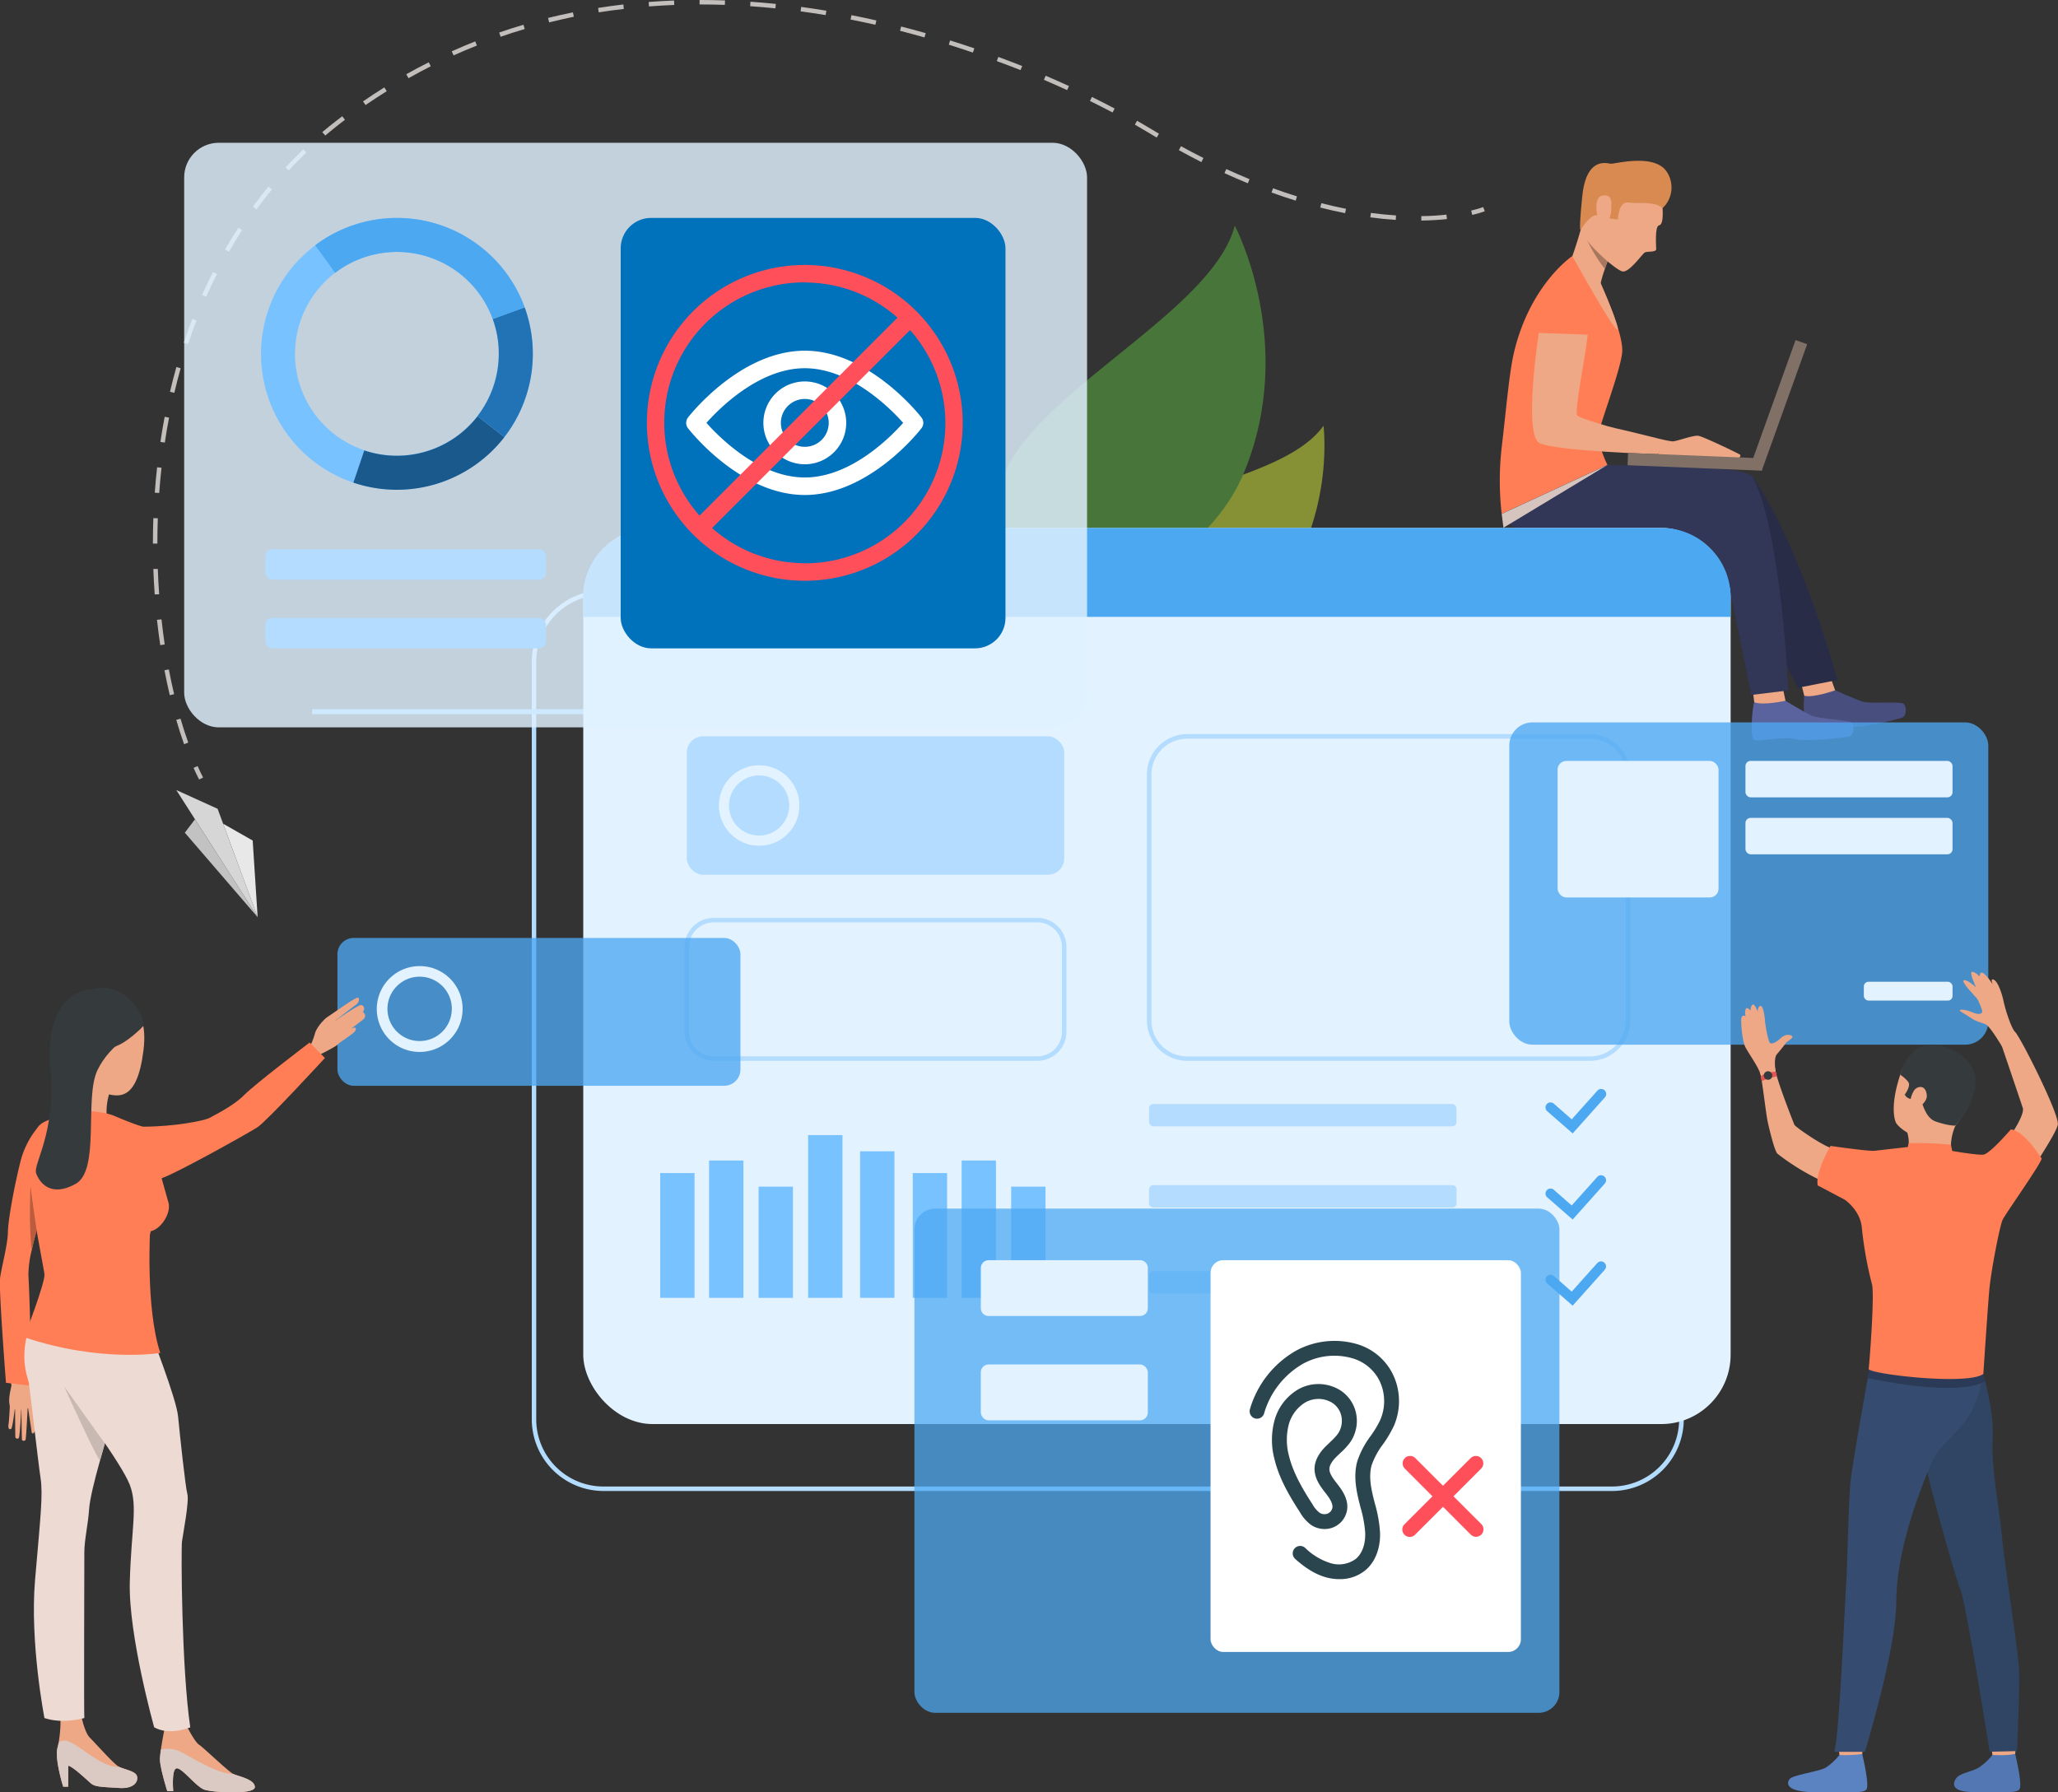 <svg xmlns="http://www.w3.org/2000/svg" viewBox="0 0 688.13 599.35"><rect x="0" y="0" width="688.13" height="599.35" fill="#333333" stroke="none"/><defs><style>.cls-1{isolation:isolate;}.cls-2{fill:#b3dcff;}.cls-3{fill:#484e7d;}.cls-4{fill:#eea886;}.cls-5{fill:#5b639e;}.cls-6{fill:#292c47;}.cls-7{fill:#ff7e55;}.cls-8{fill:#323657;}.cls-9{fill:#807066;}.cls-10{fill:#d88a51;}.cls-11{fill:#a77860;}.cls-12{fill:#d6c5bf;}.cls-13{fill:#869135;}.cls-14{fill:#48753a;}.cls-15{fill:#78c2ff;}.cls-16{fill:#d6d6d6;}.cls-17{fill:#e8e8e8;}.cls-18{fill:#c2c2c2;}.cls-19{fill:#e3f2ff;}.cls-20{fill:#4da8f2;}.cls-21,.cls-30{opacity:0.78;}.cls-22{fill:#5377b3;}.cls-23{fill:#5b83c2;}.cls-24{fill:#2f4563;}.cls-25{fill:#354c70;}.cls-26{fill:#2b3b57;}.cls-27{fill:#353a3d;}.cls-28{fill:#e55353;}.cls-29{fill:#c2bebc;}.cls-30{mix-blend-mode:multiply;}.cls-31{fill:#eddad3;}.cls-32{fill:#c9b9b3;}.cls-33{fill:#ba5c3d;}.cls-34{fill:#dbcac3;}.cls-35{opacity:0.74;}.cls-36{fill:#fff;}.cls-37{fill:#ff4f5b;}.cls-38{fill:#2b454e;}.cls-39{opacity:0.83;}.cls-40{fill:#e0f1ff;}.cls-41{fill:#1a598c;}.cls-42{fill:#2273b5;}.cls-43{fill:#0071bb;}</style></defs><g class="cls-1"><g id="Layer_2" data-name="Layer 2"><g id="Layer_1-2" data-name="Layer 1"><path class="cls-2" d="M539,498.57H201.75a24,24,0,0,1-23.94-23.95V221.35a24,24,0,0,1,23.94-23.95H539A24,24,0,0,1,563,221.35V474.62A24,24,0,0,1,539,498.57ZM201.75,198.9a22.47,22.47,0,0,0-22.45,22.45V474.62a22.47,22.47,0,0,0,22.45,22.45H539a22.47,22.47,0,0,0,22.45-22.45V221.35A22.47,22.47,0,0,0,539,198.9Z"/><path class="cls-3" d="M613.61,230.8s6.15,2.78,8.9,3.74,12.81-.12,13.93.75,1.16,4.12-.45,4.7-13.64,3.53-17.84,3.11-11.57,2.41-13.33,2-1.91-10.26-1.54-12.54S613.61,230.8,613.61,230.8Z"/><path class="cls-4" d="M612.19,226.84l1.42,4s-7.42,2.64-10.33,1.8l-1-4Z"/><path class="cls-5" d="M597,234.33s5.8,3.53,8.43,4.84,12.73,1.51,13.75,2.51.7,4.25-1,4.61-13.94,1.78-18.05.83-11.76.91-13.46.33-.77-10.43-.15-12.64S597,234.33,597,234.33Z"/><path class="cls-4" d="M596.15,230.21l.87,4.12s-7.66,1.68-10.45.48l-.52-4.14Z"/><path class="cls-6" d="M538,156.06s26.46.24,29.7.69c3.52.5,17.29.95,18.95,3.47,16.78,25.47,27.73,67.17,27.73,67.17L601.11,230s-12.83-24.86-18.2-37.77c-4.82-11.59-8.95-14.57-19.08-14.32s-42.52-2-61.2-4.29Z"/><path class="cls-7" d="M535.19,94.72s7.85,16.9,7.21,23.18-7.39,23.67-7.86,27.17,2.94,10.41,2.94,10.41l-35.36,16.36a97.92,97.92,0,0,1,0-22.26c1.43-11.92,2.48-24.72,4.05-31.46,5.36-23,19.55-32.5,19.55-32.5Z"/><path class="cls-8" d="M537.48,155.48s26.46.23,29.7.69c3.52.5,17.6.74,19,3.46,9.61,19.42,11.77,71.25,11.77,71.25l-12.37,1.5s-5.26-26.46-8-38.84c-1.44-6.57-6.92-14.53-14.42-14.09-10.11.59-49.8,10.4-61-7.61Z"/><path class="cls-4" d="M514.63,110.68c.07-3.27,2-17.39,9.94-16.42s7,10.52,6.31,17.73c-.78,7.54-4.69,26-3.44,27s10.69,3.79,12.72,4.2,14.29,3.41,15.29,3.69-1,5-1,5-33.93-1-39.61-3.68S514.63,110.68,514.63,110.68Z"/><path class="cls-4" d="M555.45,146.86a31.87,31.87,0,0,0,3.74.73c1.22.1,7-2.18,8.76-1.85s13.3,5.88,13.82,6.27-.31,1.16-.31,1.16l-27-1Z"/><rect class="cls-9" x="544.26" y="152.4" width="44.93" height="4.12" transform="translate(6.7 -22.76) rotate(2.31)"/><rect class="cls-9" x="572.3" y="133.52" width="44.93" height="4.12" transform="translate(266.14 649.52) rotate(-70.25)"/><path class="cls-4" d="M555.78,68.11s.84,6.94-1,7.23c-1.55.24-1,6.94-1,8S550.82,84,550,84.4s-5.31,7-7.58,6.35S531.68,82.84,530.09,79s1.14-17.28,5-21.89S554.24,56,555.78,68.11Z"/><path class="cls-4" d="M538.07,85.84s-.23.61-.56,1.55c-.25.7-.56,1.57-.88,2.53a36.79,36.79,0,0,0-1.88,7.24c-.13,2.86-9-11.54-9-11.54a138.76,138.76,0,0,0,5.2-18.83C532.91,56.64,538.07,85.84,538.07,85.84Z"/><path class="cls-10" d="M555.91,69.6a9.47,9.47,0,0,0,1.64-11.79c-3.93-6.83-17.65-2.91-19-3.07s-8.15-2.33-9.48,10.86-.49,11.2-.49,11.2,3.36-5.66,5.76-4.74A34,34,0,0,0,541,73.41s.08-6.16,3.54-5.68S553.18,67.16,555.91,69.6Z"/><path class="cls-7" d="M514,111.3l18.19.66S535,93,524.58,93.4,514,111.3,514,111.3Z"/><path class="cls-4" d="M538.81,69c0-.85.35-4.36-3.09-3.57s-1.37,8.48-.93,8.75S538.73,76.13,538.81,69Z"/><path class="cls-4" d="M525.72,85.62s15.61,28.2,15.2,24.2c-.32-3.12-7.08-18.22-7.08-18.22Z"/><path class="cls-11" d="M537.51,87.39c-.25.7-.56,1.57-.88,2.53a50.93,50.93,0,0,1-6-9.73C531.94,82.53,537.51,87.39,537.51,87.39Z"/><polygon class="cls-12" points="537.48 155.48 502.71 176.47 502.12 171.84 537.48 155.48"/><path class="cls-13" d="M442.54,142.35s4.58,35.29-20.92,62.39-83,17.44-83,17.44,9.51-32,30.36-45.22S430.77,159.22,442.54,142.35Z"/><path class="cls-14" d="M412.87,75.43s21,39.57,3,82.8-90.11,57.3-90.11,57.3-3-42,15.75-66.74S406.47,100.51,412.87,75.43Z"/><rect class="cls-15" x="104.36" y="237.14" width="136.01" height="1.65"/><polygon class="cls-16" points="86.15 306.7 58.94 264.18 72.76 270.45 86.15 306.7"/><polygon class="cls-17" points="86.15 306.7 84.49 281.07 74.61 275.44 86.15 306.7"/><polygon class="cls-18" points="65.2 273.96 61.8 278.44 86.15 306.7 65.2 273.96"/><rect class="cls-19" x="195.02" y="176.52" width="383.65" height="299.67" rx="23.2"/><path class="cls-20" d="M578.67,199.72v6.56H195v-6.56a23.2,23.2,0,0,1,23.2-23.2H555.47A23.2,23.2,0,0,1,578.67,199.72Z"/><rect class="cls-2" x="229.65" y="246.21" width="126.19" height="46.29" rx="5.43"/><path class="cls-2" d="M346.88,354.73H238.61A9.72,9.72,0,0,1,228.9,345V316.65a9.72,9.72,0,0,1,9.71-9.71H346.88a9.72,9.72,0,0,1,9.7,9.71V345A9.72,9.72,0,0,1,346.88,354.73Zm-108.27-46.3a8.23,8.23,0,0,0-8.22,8.22V345a8.23,8.23,0,0,0,8.22,8.22H346.88a8.23,8.23,0,0,0,8.21-8.22V316.65a8.23,8.23,0,0,0-8.21-8.22Z"/><rect class="cls-2" x="384.21" y="369.16" width="102.79" height="7.47" rx="1.41"/><path class="cls-2" d="M385.62,396.29h100a1.41,1.41,0,0,1,1.41,1.41v4.64a1.42,1.42,0,0,1-1.42,1.42h-100a1.41,1.41,0,0,1-1.41-1.41v-4.64A1.41,1.41,0,0,1,385.62,396.29Z"/><path class="cls-2" d="M531.62,354.73H397a13.52,13.52,0,0,1-13.5-13.5V259A13.52,13.52,0,0,1,397,245.46H531.62A13.52,13.52,0,0,1,545.12,259v82.26A13.52,13.52,0,0,1,531.62,354.73ZM397,247a12,12,0,0,0-12,12v82.26a12,12,0,0,0,12,12H531.62a12,12,0,0,0,12-12V259a12,12,0,0,0-12-12Z"/><path class="cls-20" d="M525.85,379l-8.53-7.44a1.68,1.68,0,0,1,2.21-2.53l6,5.26,8.6-9.6a1.68,1.68,0,1,1,2.5,2.25Z"/><path class="cls-20" d="M525.85,407.8l-8.53-7.44a1.68,1.68,0,0,1,2.21-2.53l6,5.26,8.6-9.6a1.68,1.68,0,0,1,2.5,2.24Z"/><rect class="cls-2" x="384.21" y="425.1" width="102.79" height="7.47" rx="1.41"/><path class="cls-20" d="M525.85,436.6l-8.53-7.43a1.68,1.68,0,0,1,2.21-2.53l6,5.26,8.6-9.6a1.68,1.68,0,0,1,2.5,2.24Z"/><path class="cls-19" d="M267.27,269.53c0-.22,0-.45,0-.67v-.23a13,13,0,0,0-.79-3.86,13.45,13.45,0,1,0-16.95,17.33h0a13.17,13.17,0,0,0,4.14.7,13.31,13.31,0,0,0,4.69-.77,13.48,13.48,0,0,0,6.11-4.44,13.29,13.29,0,0,0,2.76-7C267.24,270.25,267.26,269.89,267.27,269.53Zm-23.53-.3a10.09,10.09,0,0,1,19.56-3.32h0a10.24,10.24,0,0,1,.59,2.89h0c0,.23,0,.45,0,.68a10.17,10.17,0,0,1-2.11,6,9.16,9.16,0,0,1-.88,1,10,10,0,0,1-7.22,2.92,10.22,10.22,0,0,1-2.16-.27,9.26,9.26,0,0,1-.94-.26A10.08,10.08,0,0,1,243.74,269.23Z"/><g class="cls-21"><rect class="cls-20" x="504.66" y="241.56" width="160.16" height="107.77" rx="7.73"/></g><rect class="cls-19" x="520.81" y="254.44" width="53.81" height="45.66" rx="2.92"/><rect class="cls-19" x="583.63" y="254.44" width="69.24" height="12.18" rx="1.71"/><rect class="cls-19" x="583.63" y="273.49" width="69.24" height="12.18" rx="1.71"/><rect class="cls-19" x="623.21" y="328.29" width="29.66" height="6.29" rx="1.55"/><path class="cls-4" d="M634,375.52s-2.56-4.47,1.49-16.46A12.09,12.09,0,0,1,657.31,356c4.31,7.42,2.86,12-3.49,20.43S636.64,379.36,634,375.52Z"/><path class="cls-4" d="M665.53,581.8s.67,4.92.76,5.66,7.47-.44,7.47-.44l.59-5.86S666.45,581.1,665.53,581.8Z"/><path class="cls-22" d="M666.21,586.83a20.23,20.23,0,0,1-4.61,4.26c-2.26,1.3-5.82,1.81-7.16,3.15-1,1-3.52,5.13,5.89,5s13.93.59,14.94-1-1.46-11.77-1.46-11.77S671.51,587.15,666.21,586.83Z"/><path class="cls-4" d="M614.38,581.8s.67,4.92.76,5.66,7.47-.44,7.47-.44l.59-5.86S615.3,581.1,614.38,581.8Z"/><path class="cls-23" d="M615.06,586.83a20.23,20.23,0,0,1-4.61,4.26c-2.26,1.3-10.59,2.36-11.93,3.7-1,1-2.57,4.86,10.66,4.49,9.39-.26,13.93.59,14.94-1s-1.46-11.77-1.46-11.77A38.82,38.82,0,0,1,615.06,586.83Z"/><path class="cls-24" d="M663,459.2s3.79,11.77,3.29,21.91,2,21.24,3,31.84c1.12,11.81,5.71,39.78,5.87,46.09s-.71,26.5-.71,26.5l-9.17.22s-7.71-48.89-9.7-53.88-11.89-40.55-12.23-44.54S663,459.2,663,459.2Z"/><path class="cls-25" d="M625,458s-5.57,31.12-6.24,37.33-1.11,30-1.44,33.92-2.22,50.78-4,56.54h10.23s10.5-34.09,10.5-50.22,7-35.06,11.45-45.7,14.76-10.9,17.52-30.64C663,459.2,628.74,451.71,625,458Z"/><path class="cls-4" d="M637.72,378.69s1.15,3.36,0,5.75,14.74,1,14.74,1a17,17,0,0,1,1.36-9C655.89,372.3,637.72,378.69,637.72,378.69Z"/><path class="cls-26" d="M663.78,461.76s-5.72,5.87-39.29-.91L625,458l38.16,1.44Z"/><path class="cls-4" d="M635.31,385.22s-5.87.6-7.55.92-13-2-15.28-2.26-12.2-7-12.52-7.81-6-15.2-6.33-18.32-5.54-1.5-5.09.65c.84,4,1.91,13.76,2.5,16.58.64,3,2.35,10,3.3,10.81s9.85,7.62,18.56,10.49a74.16,74.16,0,0,1,15.26,7.11h42.92s16.69-23.85,17-27.45-11.65-27.48-14-30.48-5.86,1-5.86,1,7.18,21.07,8.14,24.06-8.35,16.16-10.91,16.2-9.12-.8-12-.92a20.44,20.44,0,0,1-6-1.4Z"/><path class="cls-7" d="M616.82,401.16s5.25,3.49,5.73,9.48a125.37,125.37,0,0,0,3.35,18.69c1,3.24-.83,26.72-1.07,28.4s33.2,5.66,38.34,1.68c0,0,1.44-21.93,2-28.16s3.48-21.33,4.44-23.36,12.58-18.34,13.06-20.49c0,0-6-9.59-10.33-9.71,0,0-6.85,8-9.08,8.39s-15.93-2.15-15.93-2.17-1.49,2-9.44-.36c0,0-9.46,1.06-11,1.26-1.86.24-14.82-1.63-14.82-1.63s-5.19,8.78-4.28,13.21Z"/><path class="cls-4" d="M593.93,359.63s-1.17-5.56.24-7.15c.81-.91,2.74-3.31,2.92-3.67s2.25-1.54,2.25-2.11-2-1.28-3.8.35-2.87,2-3.57,1.81-1.73-6.05-1.81-7.5-.65-5.3-1.57-5-.86,1.95-.86,1.95-1.06-2.92-1.77-2.34-.62,2-.62,2-1.32-1.63-1.67-.44a4,4,0,0,0,0,2.25s-1.37-.75-1.46,1.11.4,7.28,1.37,9.22,4.61,7,5,9S593.93,359.63,593.93,359.63Z"/><path class="cls-4" d="M669.38,349.87s-4-6.71-5.35-7.31-3.28-.94-4.95-2.13-3.9-2.2-3.78-2.6,2.1-.24,4.21.68,3,.48,3.25,0-1.13-3.87-1.77-4.67-5.19-5.38-4.43-6,3.71,1.83,4.19,2.35c0,0-2.35-4.95-1.43-5.19s2.63,1.52,2.63,1.52-.2-4.24,4.36,2.63c0,0-1-2.27.43-1.51s2.76,5,3.2,7.19,2.43,9,4.13,10.68S669.38,349.87,669.38,349.87Z"/><path class="cls-27" d="M653.82,376.38s-2.11.18-6.58-1.36-4.81-9.37-5.78-8.44a2.82,2.82,0,0,1-4.58-.54s2.18-2.87,1.17-4.26a10.72,10.72,0,0,0-2.66-2.39s3.15-15.17,17.47-8.26C669.63,359.23,653.82,376.38,653.82,376.38Z"/><path class="cls-7" d="M637.72,384.44l.5-2.19a117,117,0,0,1,14.12.54l.53,2.62S646.48,388.3,637.72,384.44Z"/><path class="cls-4" d="M640,364.66c.83-1.38,3.9-2.31,4.26,1.6.28,3-5.49,6.33-5.54,3.51A8.56,8.56,0,0,1,640,364.66Z"/><path class="cls-28" d="M593.72,358.36s-3.3.09-4.9,1.53a3.32,3.32,0,0,0,.27,1.64,20.29,20.29,0,0,1,5-1.58A3.26,3.26,0,0,0,593.72,358.36Z"/><path class="cls-27" d="M589.83,359.19a1.42,1.42,0,0,0,2.61,1.1,1.42,1.42,0,1,0-2.61-1.1Z"/><path class="cls-29" d="M492.26,71.86l-.34-1.46a33.4,33.4,0,0,0,4-1.15l.55,1.39A34.38,34.38,0,0,1,492.26,71.86Z"/><path class="cls-29" d="M61.55,248.85c-.92-2.57-1.8-5.31-2.62-8.13l1.43-.41c.81,2.79,1.69,5.49,2.59,8Zm-4.78-16.38c-.64-2.71-1.24-5.52-1.78-8.35l1.47-.27c.53,2.8,1.12,5.59,1.76,8.27Zm-3.19-16.75c-.41-2.78-.78-5.62-1.09-8.46L54,207.1c.31,2.82.67,5.64,1.07,8.4Zm-1.85-16.95c-.2-2.81-.36-5.68-.46-8.51l1.5,0c.1,2.81.25,5.66.45,8.46Zm.89-17h-1.5c0-2.83.06-5.7.16-8.52l1.49.05C52.67,176.08,52.62,178.93,52.62,181.74Zm.62-16.92-1.49-.11c.2-2.84.47-5.69.78-8.49l1.48.16C53.7,159.16,53.44,162,53.24,164.82ZM55.11,148l-1.48-.23c.42-2.81.91-5.64,1.43-8.4l1.47.28C56,142.38,55.53,145.19,55.11,148Zm3.18-16.64L56.84,131c.65-2.77,1.37-5.55,2.13-8.26l1.44.4C59.65,125.84,58.94,128.6,58.29,131.35Zm4.59-16.29-1.42-.47c.89-2.71,1.86-5.41,2.86-8l1.4.54C64.72,109.69,63.76,112.37,62.88,115.06Zm6.06-15.8-1.37-.6c1.15-2.61,2.38-5.21,3.64-7.72l1.34.67C71.29,94.1,70.08,96.67,68.94,99.26Zm7.61-15.1-1.3-.74c1.42-2.47,2.92-4.93,4.45-7.29l1.25.81C79.43,79.28,78,81.71,76.55,84.16ZM475.24,73.75l0-1.49c2.9,0,5.72-.2,8.41-.49l.16,1.49C481.06,73.55,478.18,73.71,475.24,73.75Zm-8.54-.22c-2.78-.18-5.64-.46-8.51-.85l.2-1.48c2.83.38,5.66.66,8.4.84Zm-16.93-2.25c-2.74-.54-5.54-1.17-8.32-1.88l.37-1.45c2.76.71,5.53,1.33,8.24,1.87ZM85.75,70l-1.2-.88c1.68-2.3,3.44-4.56,5.24-6.74l1.15,1C89.16,65.47,87.42,67.71,85.75,70Zm347.49-2.91c-2.67-.83-5.38-1.74-8.08-2.72l.51-1.41c2.67,1,5.37,1.88,8,2.7Zm-16-5.8c-2.58-1.06-5.21-2.21-7.82-3.4l.62-1.36c2.59,1.19,5.2,2.32,7.76,3.38ZM96.52,57l-1.1-1c1.94-2.07,4-4.12,6-6.07l1,1.09C100.43,52.9,98.43,54.92,96.52,57Zm305.19-2.8c-2.49-1.25-5-2.59-7.54-4l.72-1.31c2.49,1.37,5,2.69,7.5,3.94ZM386.76,46l-2.94-1.76c-1.39-.84-2.85-1.7-4.36-2.56l.74-1.3c1.52.87,3,1.74,4.4,2.58,1,.6,1.95,1.18,2.92,1.75Zm-278-.68-1-1.14c1.49-1.25,3-2.5,4.57-3.69.7-.55,1.4-1.09,2.11-1.62l.9,1.19-2.1,1.61C111.74,42.86,110.22,44.09,108.75,45.33ZM372,37.61c-2.44-1.29-5-2.58-7.55-3.85l.66-1.34c2.58,1.27,5.14,2.57,7.59,3.87ZM122.23,35.13l-.84-1.23c2.33-1.61,4.73-3.19,7.12-4.68l.8,1.27C126.93,32,124.55,33.53,122.23,35.13Zm234.58-5c-2.55-1.17-5.15-2.32-7.76-3.44l.59-1.37c2.61,1.12,5.24,2.28,7.79,3.45Zm-220.23-4-.74-1.3c2.47-1.39,5-2.74,7.52-4l.68,1.33C141.53,23.44,139,24.78,136.58,26.16Zm204.63-2.7c-2.61-1-5.27-2.07-7.91-3l.51-1.4c2.66,1,5.33,2,8,3.05ZM151.67,18.52l-.62-1.36c2.58-1.16,5.22-2.28,7.86-3.32l.55,1.39C156.85,16.26,154.23,17.37,151.67,18.52Zm173.64-.94c-2.68-.91-5.39-1.8-8.06-2.64l.44-1.42c2.69.84,5.41,1.73,8.1,2.64Zm-16.19-5.07c-2.72-.77-5.47-1.51-8.18-2.21l.37-1.44c2.72.69,5.49,1.44,8.22,2.22Zm-141.73-.22-.48-1.41c2.66-.93,5.4-1.8,8.12-2.6l.42,1.43C172.75,10.51,170,11.37,167.39,12.29Zm125.31-4c-2.76-.63-5.55-1.22-8.29-1.76l.28-1.46c2.76.54,5.57,1.13,8.34,1.76ZM183.61,7.49,183.25,6c2.74-.68,5.54-1.31,8.32-1.87l.3,1.46C189.1,6.19,186.33,6.82,183.61,7.49Zm92.46-2.44c-2.8-.46-5.62-.89-8.38-1.26l.2-1.48c2.78.38,5.61.8,8.42,1.27Zm-75.88-.92L200,2.65c2.78-.44,5.62-.83,8.44-1.16L208.57,3C205.77,3.3,203,3.69,200.19,4.13Zm59.08-1.34c-2.81-.28-5.65-.53-8.44-.72l.1-1.49c2.81.19,5.66.44,8.49.73ZM217,2.15,216.88.66c2.8-.21,5.67-.38,8.51-.49l.05,1.49C222.62,1.77,219.78,1.94,217,2.15Zm25.37-.52c-2.71-.09-5.44-.14-8.12-.14h-.34V0h.35c2.69,0,5.45.05,8.17.14Z"/><path class="cls-29" d="M66.58,260.67c-.63-1.23-1.26-2.55-1.87-3.9l1.36-.61c.6,1.33,1.22,2.62,1.84,3.84Z"/><rect class="cls-15" x="220.75" y="392.26" width="11.48" height="41.72"/><rect class="cls-15" x="237.09" y="388.06" width="11.48" height="45.92"/><rect class="cls-15" x="253.65" y="396.8" width="11.48" height="37.19"/><rect class="cls-15" x="270.21" y="379.56" width="11.48" height="54.42"/><rect class="cls-15" x="287.59" y="384.98" width="11.48" height="49"/><rect class="cls-15" x="305.2" y="392.26" width="11.48" height="41.72"/><rect class="cls-15" x="321.54" y="388.06" width="11.48" height="45.92"/><rect class="cls-15" x="338.1" y="396.8" width="11.48" height="37.19"/><g class="cls-30"><rect class="cls-20" x="112.83" y="313.64" width="134.75" height="49.43" rx="5.43"/></g><path class="cls-4" d="M8.11,459.34s.53,2.89,2.16,3.32a9.53,9.53,0,0,1,3.37,2.28c.63.6,3.24,1.74,2.49,2.54s-4.4-1.66-5.27-2,.37,3.66,0,4.58-7.12,2.6-7.66-.26S4,463.5,3.81,463A18.91,18.91,0,0,1,3.34,461Z"/><path class="cls-4" d="M10.92,469.33s1.05,8.86.63,9.51-.91.68-1-.15-1.27-8.53-1.27-8.53-.51,10.7-.74,11.31c-.14.35-1.07.46-1.18,0s-.21-11.07-.21-11.07-.5,10-.85,10.44a.68.68,0,0,1-1.19-.46c0-.74-.08-10-.08-10s-.82,7.25-1.34,7.46c-.31.13-1.11.26-.84-1.6s.44-6.33.44-6.33Z"/><path class="cls-4" d="M103.26,350.64a24.18,24.18,0,0,0,2-4.88c.5-2.17,3.2-5.06,4.3-5.74s9.1-6.42,10-6.42.38,1.78-.42,2.3-7.29,5.58-7.29,5.58,8.08-5.58,8.92-5.43,1.45,1.23.54,2.33c0,0,1.84,1.21-.08,2.69L117.41,344s2.24-1.17,1.41.63c-.44,1-5.14,3.77-5.89,4.62s-6.68,3.75-6.68,3.75Z"/><path class="cls-4" d="M55.93,598.94h2s-.67-7.56,1.19-7.63,6.45,6.15,9.19,7.12,16.83,1.77,16.9-.82S79.8,594,78.1,593.23s-10-8.82-11.49-9.78-3.94-5.86-3.94-5.86H55.11s-.83,4.11-1.3,7.42a29.39,29.39,0,0,0-.33,3.11C53.41,590.94,55.93,598.94,55.93,598.94Z"/><path class="cls-4" d="M21.13,597.45H22.8v-7c1.39.11,6.06,4.54,7.51,5.82s3.43,1.22,9.52,1.61,6.66-3.26,5.7-4.5-4.08-1.79-5.7-2.56-8-8-9.73-9.7-2.74-6.59-2.74-6.59l-7.12.62a43.45,43.45,0,0,1-.76,8.22h0v0c-.07.32-.14.64-.23.94C18.18,588.2,21.13,597.45,21.13,597.45Z"/><path class="cls-4" d="M37.78,362.16s-3.47,7.33-1.62,13.32c0,0-10.68-1.46-11-2.71s1.34-12.49.1-15.93S37.78,362.16,37.78,362.16Z"/><path class="cls-7" d="M38,373.05s6.18,2.66,9,3.47,8.62,4,7.38,14.4-3.69,19.28-4.66,23.7-1.4,15.85-.74,21.46a82.78,82.78,0,0,1-33.11-2.4s3.86-9.21,4-11.65-8.94-23.3-9.2-26.51-1.36-17.36,3.66-20.1,8.9-2.05,11-3.29S35.14,371.84,38,373.05Z"/><path class="cls-7" d="M38,389.19s-2.38-12.46,9.71-12.44c10.62,0,20.65-2,22.33-2.93s8.18-4.13,11.59-7.64,21.9-17.57,21.9-17.57l5.11,5.17S89.15,375,86,377s-29.54,16.81-32.89,17.27S40.36,397.31,38,389.19Z"/><path class="cls-7" d="M0,427.7c-.36,4.39,2,34.7,2,34.7l8.59,1s-.61-29.93-1.09-36.84A34.42,34.42,0,0,1,10.63,418h0c.46-2.15,1-4.4,1.63-6.55,1.62-5.94,3.37-11.09,3.37-11.09s9.63-25-2.45-24A29.11,29.11,0,0,0,6.8,388.57c-1.9,7.59-4.07,19-4.16,23.5S.3,424.48,0,427.7Z"/><path class="cls-31" d="M47,435.83s2.77,6.56,3,8.22,8.94,23.29,9.55,29.63,2.44,23.49,3.1,25.93-1.47,13.38-1.8,15.83-.16,42.41,2.77,62.15c0,0-6.85,2.94-12.07,0,0,0-8.64-30.83-8.15-48.61s2.74-25.29,0-32.47-18.91-28.71-20.54-31S11,450.62,20.64,437,47,435.83,47,435.83Z"/><path class="cls-31" d="M13.56,494.23c.86,5.71-.05,13.21-1.84,34.1s3.14,46.16,3.14,46.16c6.2,2.12,13.34,0,13.34,0-.17-1.47,0-50.9,0-55.3s1.26-9.4,1.59-14.46c.22-3.44,1.82-9.8,3.63-16.28.54-1.94,1.09-3.9,1.64-5.79h0c.3-1.06.6-2.1.89-3.11,2.54-8.81,6-42.82,6-42.82s-18.93-15.25-28.15-.9-4.49,24.8-4.16,26.59S12.7,488.52,13.56,494.23Z"/><path class="cls-7" d="M50.24,410.18s-1.68,27,3.35,42.23c0,0-20,3.33-45.49-5.26,0,0,7-18.17,6.77-21s-7.62-35.92-4.08-43.32S49,385.92,50.24,410.18Z"/><path class="cls-4" d="M33.91,332c4.58-.19,16.25,1.58,14.07,19.17s-8.52,16.06-14.81,13.73-13-16.56-12.69-20.22S20.87,332.55,33.91,332Z"/><path class="cls-27" d="M47.92,343.07s-5.58,6.14-10.83,7.33c0,0-4.46,6.78-11.49,8.08,0,0-13.69-15.13-.55-24.81S48.39,337.68,47.92,343.07Z"/><path class="cls-4" d="M38.23,348c-.1-1-2.1-3.1-3.91-1s.83,7.42,2,7.5S38.62,351.75,38.23,348Z"/><path class="cls-32" d="M21.41,463.55c.15.33,9.58,21.27,12,24.9.54-1.94,1.09-3.9,1.64-5.79h0S21.72,464,21.41,463.55Z"/><path class="cls-33" d="M10.21,396.56s-.67,13.3.42,21.46c.46-2.15,1-4.4,1.63-6.55C12.21,411.17,10.38,398.66,10.21,396.56Z"/><path class="cls-27" d="M30.39,330.89s-15.9-.37-13.51,27c1.84,21-5.89,31.38-4.8,34.44s4.82,8.18,13.17,3.57,2.85-28.69,7.34-38.06,14.33-13.71,14.33-13.71S45.19,328.14,30.39,330.89Z"/><path class="cls-7" d="M51.86,386.23l4.49,16c1.12,4-4.09,11.47-8.7,9.17S51.86,386.23,51.86,386.23Z"/><path class="cls-34" d="M21.13,597.45H22.8v-7c1.39.11,6.06,4.54,7.51,5.82s3.43,1.22,9.52,1.61,6.66-3.26,5.7-4.5-4.08-1.79-5.7-2.56c-6.52.35-14.47-8.81-18.28-8.79-2,0-2,1.13-2.07,1.34h0v0c-.07.32-.14.64-.23.94C18.18,588.2,21.13,597.45,21.13,597.45Z"/><path class="cls-34" d="M55.93,598.94h2s-.67-7.56,1.19-7.63,6.45,6.15,9.19,7.12,16.83,1.77,16.9-.82S79.8,594,78.1,593.23c-5.81,0-15.26-6.4-18.19-7.7a10.55,10.55,0,0,0-6.1-.52,29.39,29.39,0,0,0-.33,3.11C53.41,590.94,55.93,598.94,55.93,598.94Z"/><path class="cls-19" d="M154.66,336.79v-.21a14.58,14.58,0,0,0-.84-4.13A14.36,14.36,0,1,0,135.71,351h0a14.36,14.36,0,0,0,18.9-12.21c0-.4.06-.8.07-1.21C154.68,337.29,154.67,337,154.66,336.79Zm-25.11.43a10.77,10.77,0,0,1,20.89-3.54h0a10.89,10.89,0,0,1,.63,3.08h0c0,.24,0,.48,0,.73a10.69,10.69,0,0,1-.47,3,10.88,10.88,0,0,1-1.78,3.45,11.86,11.86,0,0,1-.94,1.06,10.76,10.76,0,0,1-7.71,3.11,10.9,10.9,0,0,1-2.31-.28c-.34-.08-.68-.17-1-.28A10.78,10.78,0,0,1,129.55,337.22Z"/><g class="cls-35"><rect class="cls-20" x="305.75" y="404.15" width="215.67" height="168.6" rx="6.95"/></g><rect class="cls-36" x="404.77" y="421.39" width="103.77" height="131.01" rx="4.25"/><path class="cls-19" d="M330.56,421.39h50.63a2.6,2.6,0,0,1,2.6,2.6v13.47a2.6,2.6,0,0,1-2.6,2.6H330.56a2.6,2.6,0,0,1-2.6-2.6V424A2.61,2.61,0,0,1,330.56,421.39Z"/><rect class="cls-19" x="327.95" y="456.26" width="55.84" height="18.68" rx="2.6"/><path class="cls-37" d="M486,500.34l9.24-9.25a2.48,2.48,0,0,0-3.51-3.51l-9.24,9.24-9.25-9.24a2.48,2.48,0,0,0-3.51,3.51l9.24,9.25-9.24,9.24a2.49,2.49,0,1,0,3.51,3.52l9.25-9.25,9.24,9.25a2.49,2.49,0,1,0,3.52-3.52Z"/><path class="cls-38" d="M419.57,474.29a2.48,2.48,0,0,0,3.1-1.64,28.19,28.19,0,0,1,12.93-16.58,21.8,21.8,0,0,1,16.48-1.91,14.63,14.63,0,0,1,9,7.2,15.37,15.37,0,0,1,1.08,2.67,15.76,15.76,0,0,1-.64,10.76,34,34,0,0,1-3.21,5.37,29.54,29.54,0,0,0-4.46,8.43c-1.27,4.49-.49,9,.42,12.91.21.85.43,1.7.64,2.55a40,40,0,0,1,1.57,8.51c.13,3.74-1,6.91-3.11,8.69a9.55,9.55,0,0,1-8.43,1.46,21.09,21.09,0,0,1-8.54-5.12,2.48,2.48,0,1,0-3.34,3.68c3.63,3.28,7.1,5.33,10.63,6.25a16.58,16.58,0,0,0,4.15.53,13.41,13.41,0,0,0,8.73-3c3.29-2.77,5.06-7.38,4.87-12.66a44.68,44.68,0,0,0-1.71-9.57c-.21-.82-.43-1.64-.62-2.46-.77-3.25-1.43-7-.48-10.4a25.25,25.25,0,0,1,3.79-7,39.16,39.16,0,0,0,3.65-6.17,20.82,20.82,0,0,0,.85-14.21,21.32,21.32,0,0,0-1.43-3.51,19.42,19.42,0,0,0-11.94-9.67,26.88,26.88,0,0,0-20.32,2.32,33.14,33.14,0,0,0-15.28,19.47,2.48,2.48,0,0,0,1.65,3.1Z"/><path class="cls-38" d="M448.1,485.91a21.8,21.8,0,0,0,3.42-3.71,12.57,12.57,0,0,0,1.93-9.5,12.05,12.05,0,0,0-6.81-8.62,13.82,13.82,0,0,0-12.43.43,17.33,17.33,0,0,0-8.1,10.62,25.12,25.12,0,0,0,.05,12.86c.11.43.22.87.34,1.29,1.76,6.19,5.15,11.74,8.19,16.44a13.29,13.29,0,0,0,3.84,4.3,8.18,8.18,0,0,0,4.37,1.27,7.72,7.72,0,0,0,2.85-.54,7.62,7.62,0,0,0,4.66-5.74c.54-3.39-1.31-6.31-3.25-8.79-1.32-1.68-2.67-3.42-2.65-5,0-1.15.76-2.48,2.2-3.95.45-.46.92-.89,1.39-1.33Zm-3.38-3.64c-.52.49-1.05,1-1.55,1.48-2.37,2.41-3.59,4.89-3.63,7.37,0,3.36,2,6,3.75,8.22,1.23,1.57,2.46,3.38,2.22,4.88a2.64,2.64,0,0,1-1.59,1.91,3,3,0,0,1-2.7-.29,9.17,9.17,0,0,1-2.36-2.81c-2.84-4.41-6-9.57-7.58-15.11-.1-.36-.2-.74-.29-1.11a20.6,20.6,0,0,1-.1-10.34,12.42,12.42,0,0,1,5.71-7.6,8.92,8.92,0,0,1,4.28-1.08,8.71,8.71,0,0,1,3.66.8,7,7,0,0,1,4,5.09,7.71,7.71,0,0,1-1.16,5.72,18.39,18.39,0,0,1-2.7,2.87Z"/><g class="cls-39"><rect class="cls-40" x="61.58" y="47.74" width="301.9" height="195.48" rx="11.57"/></g><path class="cls-15" d="M118.15,161.35a45.44,45.44,0,0,0,60-42.47c0-1,0-2-.06-3a45.44,45.44,0,1,0-59.94,45.51ZM98.66,117.86a34.07,34.07,0,0,1,66.09-11.19v0a34,34,0,0,1,2,9.77c0,.75,0,1.51,0,2.28a34.06,34.06,0,1,1-68.12-.88Z"/><path class="cls-41" d="M159.66,139.16l9,7a45.52,45.52,0,0,1-50.5,15.23l3.65-10.77a34.15,34.15,0,0,0,37.86-11.42Z"/><path class="cls-42" d="M175.44,102.78l-10.69,3.89v0a34.13,34.13,0,0,1-5.09,32.47l9,7a45.56,45.56,0,0,0,6.79-43.34Z"/><path class="cls-20" d="M105.39,82a45.46,45.46,0,0,1,70.05,20.78l-10.69,3.91v0a34.07,34.07,0,0,0-52.69-15.45Z"/><rect class="cls-43" x="207.54" y="72.86" width="128.66" height="143.94" rx="10.18"/><rect class="cls-2" x="88.72" y="183.64" width="93.83" height="10.2" rx="2.31"/><rect class="cls-2" x="88.72" y="206.61" width="93.83" height="10.2" rx="2.31"/><path class="cls-36" d="M269.1,165.52c21.48,0,38.35-21.41,39-22.32a2.91,2.91,0,0,0,0-3.6c-.7-.91-17.57-22.33-39-22.33s-38.35,21.42-39.05,22.33a2.94,2.94,0,0,0,0,3.6c.7.91,17.57,22.32,39.05,22.32Zm0-42.39c15.23,0,28.51,13.34,32.89,18.27-4.37,4.93-17.62,18.26-32.89,18.26s-28.51-13.34-32.89-18.26c4.38-4.93,17.66-18.27,32.89-18.27Z"/><path class="cls-36" d="M269.1,155.25a13.85,13.85,0,1,0-13.85-13.85,13.87,13.87,0,0,0,13.85,13.85Zm0-21.84a8,8,0,1,1-8,8,8,8,0,0,1,8-8Z"/><path class="cls-37" d="M269.1,88.6a52.8,52.8,0,1,0,52.8,52.8,52.86,52.86,0,0,0-52.8-52.8Zm0,5.86a46.74,46.74,0,0,1,31,11.76l-66.2,66.2a46.9,46.9,0,0,1,35.17-78Zm0,93.87a46.76,46.76,0,0,1-31-11.76l66.2-66.2a46.89,46.89,0,0,1-35.17,78Z"/></g></g></g></svg>